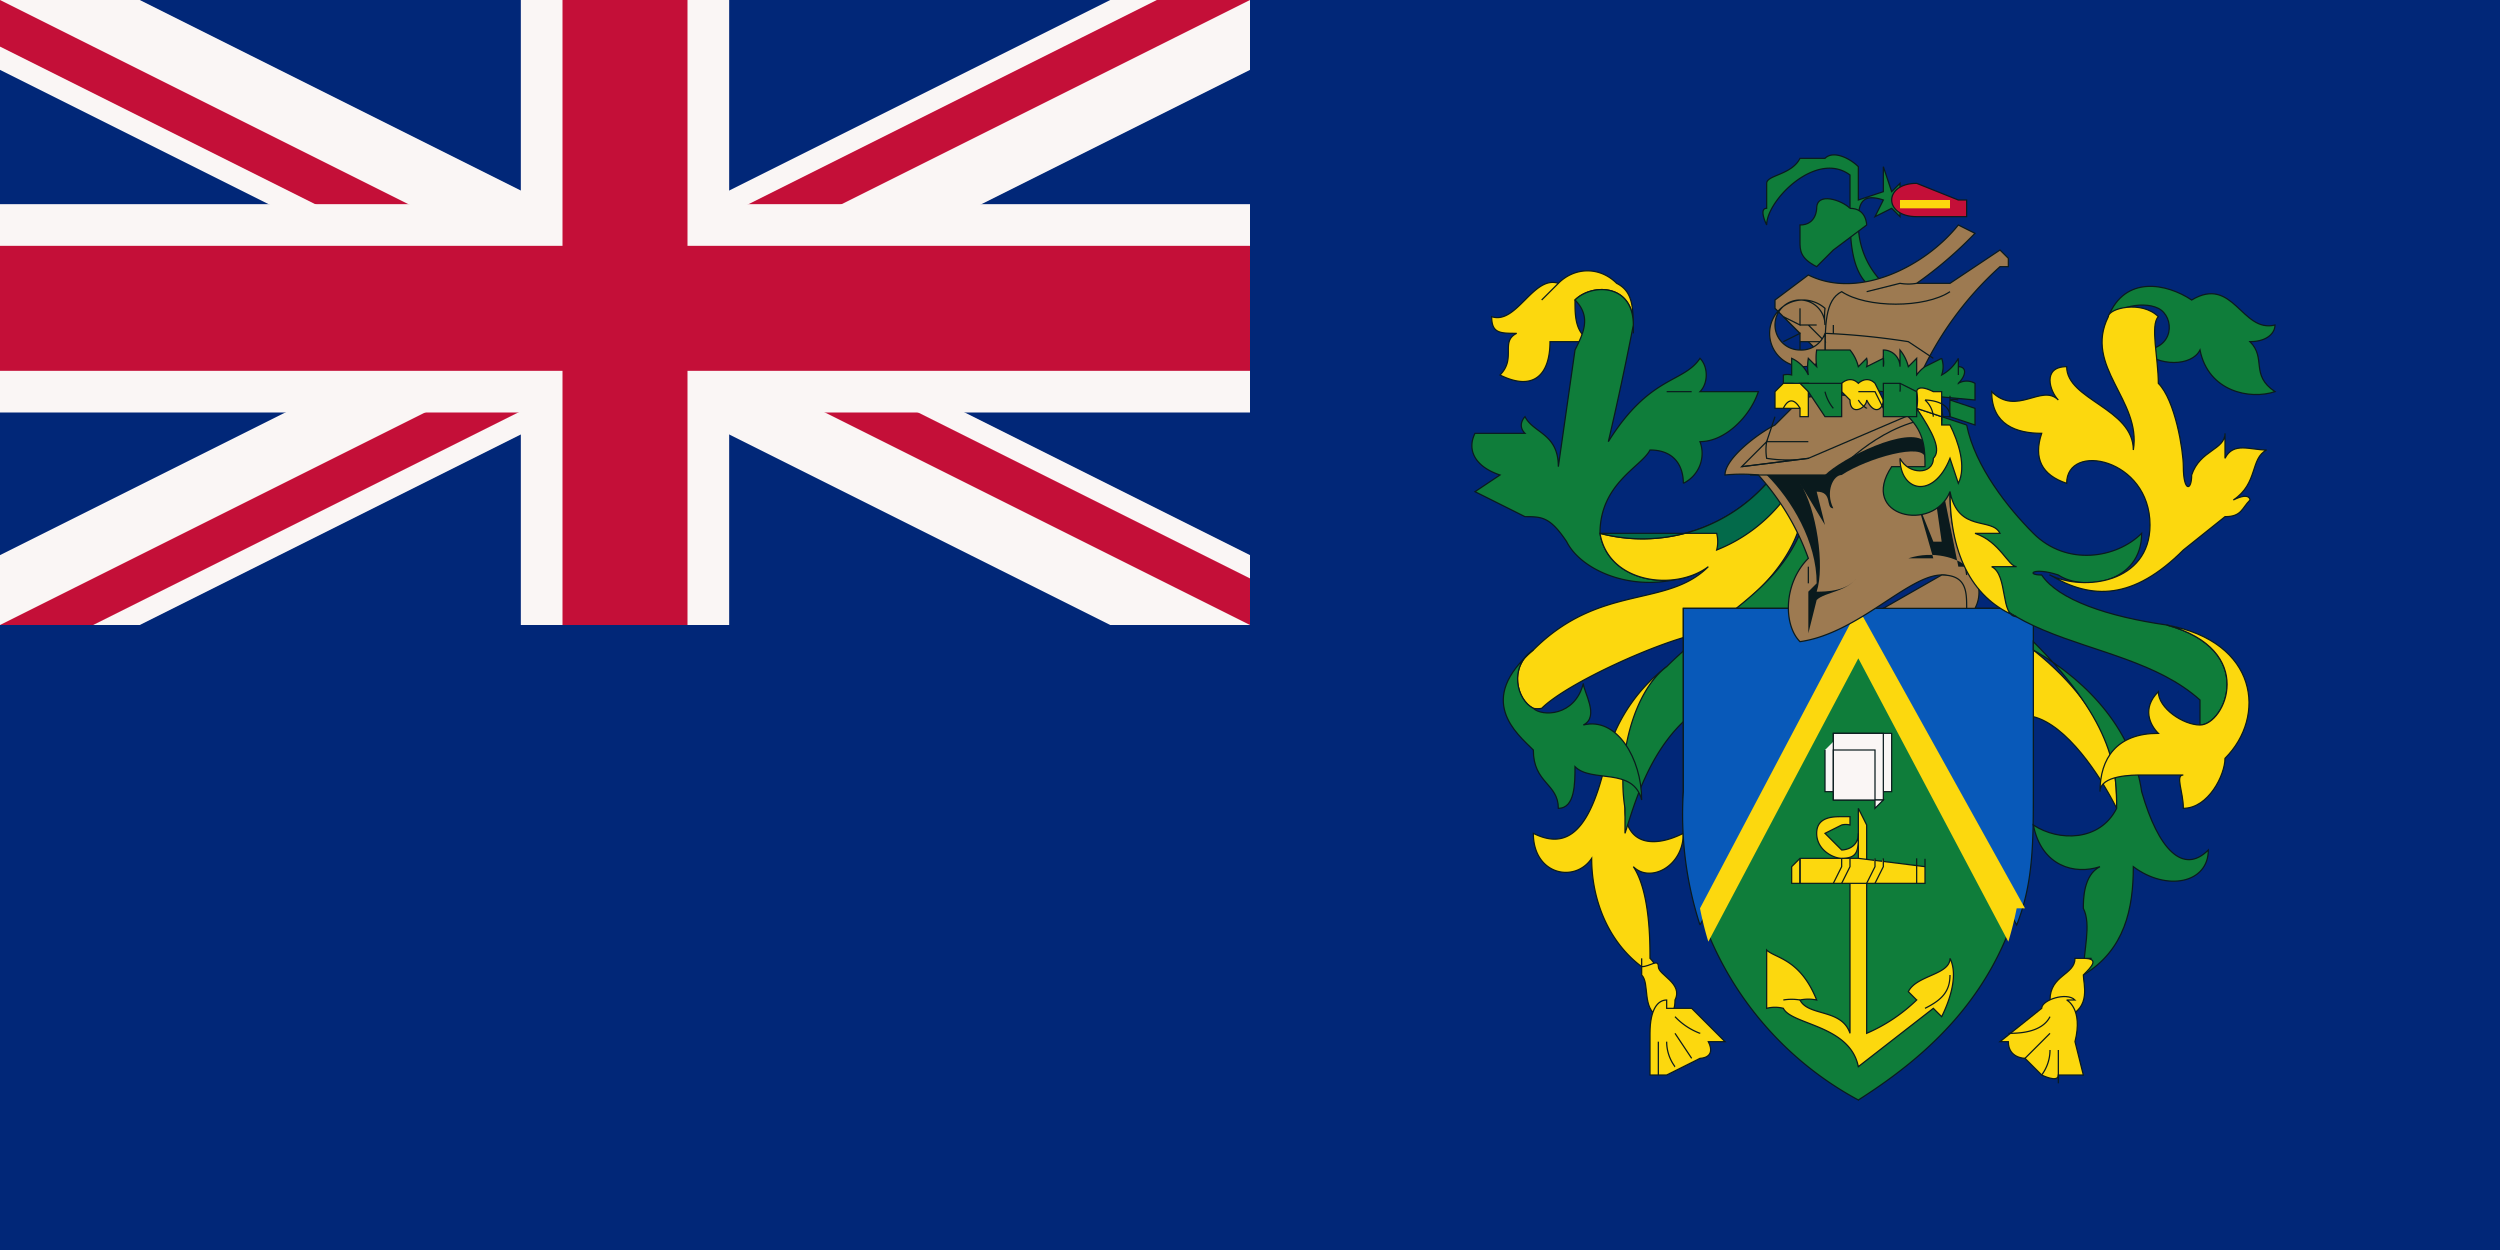 <svg xmlns="http://www.w3.org/2000/svg" width="1200" height="600" viewBox="0 0 30 15"><clipPath id="a"><path d="M0 0v75h350v75h-50zm300 0H150v200H0v-50z"/></clipPath><path fill="#012778" d="M0 0h30v15H0z"/><path stroke="#faf6f5" stroke-width="1.5" d="m0 0 15 7.5M15 0 0 7.5"/><path stroke="#c40f38" stroke-width="20" d="m0 0 300 150m0-150L0 150" clip-path="url(#a)" transform="scale(.05)"/><path stroke="#faf6f5" stroke-width="2.5" d="M7.5 0v10M0 3.7h17.5"/><path stroke="#c40f38" stroke-width="1.5" d="M7.5 0v10M0 3.7h17.5"/><path fill="#012778" d="M15 0v7.5H0V15h30V0z"/><g fill="#fcd80e" stroke="#0a1a1d" stroke-width=".015"><path d="M20 8a2 2 0 0 0-.7 1c-.2 1-.5 1.2-.9 1 0 .5.5.6.7.3 0 .5.2 1 .6 1.3.2.1.2 0 .1-.1 0-.2 0-.8-.2-1.1.2.2.6 0 .6-.4-.4.2-.7.1-.7-.3 0-.6.1-1.4.5-1.7zm-.4-4c0-.3 0-.5-.2-.6-.2-.2-.5-.2-.7 0-.3-.1-.5.5-.8.4 0 .2.1.2.3.2-.2.1 0 .3-.2.5.4.2.6 0 .6-.4h.5c-.2-.1-.2-.3-.2-.5.2-.2.7-.2.7.3z"/><path fill="#0f7d3a" d="M20.5 6.8c-.4.3-1.2.2-1.3-.4 0-.6.5-.8.6-1 .3 0 .4.2.4.4a.4.4 0 0 0 .2-.5c.3 0 .6-.3.7-.6h-.7c.1-.1.1-.3 0-.4-.2.3-.6.2-1.1 1a37.7 37.7 0 0 0 .3-1.4c0-.5-.5-.5-.7-.3.2.2.1.4 0 .6l-.2 1.4c0-.4-.3-.4-.4-.6 0 0-.1.1 0 .2h-.6c-.1.2 0 .4.3.5l-.3.2.6.3c.2 0 .3 0 .5.3.2.4 1 .7 1.7.3z"/><path d="M21.6 6.3c-.2.7-1 1.2-1.2 1.3-.5.1-1.6.6-1.9.9a.3.3 0 0 1-.1 0c-.2-.1-.3-.5 0-.7.8-.8 1.6-.5 2.1-1-.4.3-1.2.2-1.3-.4a2 2 0 0 0 2-.6l.4.5z"/><path fill="#0f7d3a" d="M20 8c-.4.3-.6 1.1-.5 1.7v.3c.1-.3.3-1.1.9-1.5a4 4 0 0 0 1.5-1.8.6.6 0 0 0-.3-.3c-.3.7-1 1-1.6 1.6z"/><path fill="#036a4a" d="M21.4 6a1.9 1.9 0 0 1-.8.6.4.4 0 0 0 0-.2h-1.4a2 2 0 0 0 2-.6l.2.2z"/><path fill="#0f7d3a" d="M18.4 7.8c-.7.6-.2 1 0 1.2 0 .4.3.4.3.7.2 0 .2-.3.2-.5.2.2.7 0 .8.4 0-.5-.3-1-.7-.9.2-.1 0-.4 0-.5-.1.4-.5.4-.6.3-.2-.1-.3-.5 0-.7z"/><path d="M19.7 11.5v.2c.1.1 0 .4.2.5.1 0 .2 0 .2-.2.1-.2-.2-.3-.2-.4 0-.1-.1 0-.2 0z"/><path d="M20 12c-.1 0-.2.1-.2.4v.5h.2l.2-.1.2-.1s.2 0 .1-.2h.2l-.4-.4H20z"/><path fill="none" d="m18.5 3.6.2-.2M20 4.7h.3m-.4 8.2v-.4m.2.3a.5.5 0 0 1-.1-.3m.3.2-.2-.3m.3 0a.8.8 0 0 1-.3-.2"/><path d="M24.4 7.8c1 .8 1 1.5 1 1.9-.2-.4-.6-1-1-1.1v-.8z"/><path fill="#0f7d3a" d="M22.6 7.3h1.8v2.2c0 2-1 3-2.1 3.7a4 4 0 0 1-2.1-3.7V7.3h1.3a.7.7 0 0 0 .1.4 2 2 0 0 0 1-.4z"/><path fill="#0859b9" d="M24.4 7.3v2.2c0 .6 0 1.1-.2 1.6l-1.9-3.5-1.9 3.5a4.3 4.3 0 0 1-.2-1.6V7.3h4.2z"/><path stroke="none" d="M24.2 10.9a4.3 4.3 0 0 1-.1.4l-1.8-3.4-1.8 3.4a4 4 0 0 1-.1-.4l1.9-3.6 2 3.6z"/><path d="m23.2 12.1.1.1c.1-.2.2-.5.1-.7 0 .2-.4.2-.5.4l.1.1a2 2 0 0 1-.6.4V9.9l-.1-.2V10.3l-.1.3v1.8c-.1-.3-.5-.2-.6-.4a.5.5 0 0 1 .2 0c-.2-.5-.5-.5-.6-.6v.7a.4.4 0 0 1 .2 0c.1.2.8.2.9.7l.9-.7z"/><path d="M22.3 10.6h.8v-.2c0-.2 0 0 0 0l-.8-.1h-.7l-.1.1v.2h.8z"/><path d="M22.2 9.9a.2.2 0 0 0-.1 0l-.2.1.2.2s.2 0 .2-.2c0 .2 0 .3-.2.3-.1 0-.3-.1-.3-.3s.2-.2.3-.2h.1v.1zm-.6.7v-.2c0-.2 0 0 0 0"/><path d="M21.6 10.6v-.2c0-.2 0 0 0 0m.4.2.1-.2v-.1m0 .3.1-.2v-.1m.2.3.1-.2v-.1m0 .3.1-.2v-.1m.4.3V10.3M21.4 12a.6.6 0 0 1 .2 0m1.5.1c.2-.1.3-.2.3-.4"/><path fill="#faf6f5" d="M22 8.9v-.1h.7v.7h-.8V9"/><path fill="#faf6f5" d="M22.5 9.6h.1V8.8H22v.8h.5z"/><path fill="#faf6f5" d="M22.6 9.6H22V9h.5v.7z"/><path fill="#9d7a51" d="M23.6 6.8a.4.4 0 0 1 .1.5h-.2c.1-.2 0-.4-.2-.4-.4 0-1 .7-1.7.8-.2-.2-.2-.7.1-1a3 3 0 0 0-.6-1 2 2 0 0 0-.4 0c0-.2.4-.5.6-.6l.2-.2c0-.3 1.5-.1 1.8 0l.3 2z"/><path fill="#0a1a1d" stroke="none" d="M21.8 7c0-.5-.3-1-.6-1.3h.7c.2-.2 1-.6 1.2-.4v.2c0-.2-.7 0-1 .2-.1 0-.2.2-.1.4-.1 0 0-.2-.2-.2l.1.4-.3-.5c.2.3.3 1 .2 1.3.1 0 .4 0 .5-.2-.1.2-.4.2-.5.3l-.1.4v-.5zm1.8-.2c-.1-.1-.4-.2-.7-.1h.3L23 6l.2.5h.1l-.1-.7h.1l.2 1z"/><path fill="#9d7a51" d="M23.6 7.3c0-.2 0-.4-.3-.4l-.7.4h1zm-1.9-1.8a1.6 1.6 0 0 1-.5 0 .6.6 0 0 1 0-.2l-.3.3.8-.1z"/><path fill="none" d="M21.7 6.8V7m-.4-2-.1.3h.5"/><path fill="none" d="M21 5.7H22c.2-.2.7-.7 1.4-.7"/><path fill="none" d="m20.9 5.6.8-.1 1.4-.6"/><path fill="#0f7d3a" d="M24.4 7.8c.7.4 1.2 1 1.3 1.7.2.7.5 1 .8.7 0 .4-.5.5-.9.2 0 .5-.1 1-.6 1.3 0-.3.1-.6 0-.8 0-.1 0-.4.2-.5-.3.1-.7 0-.8-.5.3.2.8.2 1-.2 0-.4 0-1-1-2zm.9-4c.2-.5.7-.4 1-.2.5-.3.6.4 1 .3 0 .1-.1.2-.3.2.2.2 0 .4.3.6-.3.1-.8 0-.9-.5-.1.2-.5.2-.7 0 .4 0 .4-.4.2-.5-.2-.1-.6 0-.6.2zm-1.7 1.3c.1.5.5 1 .8 1.3.4.4 1 .3 1.3 0 0 .6-.7.7-1 .5-.3-.1-.4 0-.2 0 .2.3.8.5 1.5.6 1.1.3.7 1.2.4 1.2v-.3c-1-.9-3-.5-3-2.5-.2.5-1.1.3-.7-.3h.4c0-.2 0-.4-.2-.6l.1-.1s0 .1.2 0l.1.2V5l.3.1z"/><path d="M24.6 6.9c.5.3 1 .3 1.6-.3l.5-.4c.2 0 .2-.1.3-.2 0 0 0-.1-.2 0 .3-.2.2-.5.4-.6-.2 0-.4-.1-.5.1v-.3c0 .2-.3.2-.4.5 0 .2-.1.2-.1-.1 0-.2-.1-.8-.3-1 0-.3-.1-.7 0-.8-.2-.2-.6-.1-.6 0-.3.6.4 1 .3 1.6 0-.5-.8-.6-.8-1-.3 0-.2.3-.1.4-.2-.2-.5.2-.8-.1 0 .4.3.5.6.5-.1.3 0 .5.3.6 0-.5 1-.3 1 .5 0 .7-.8.8-1.2.6zm1.4.6c1.1.3.7 1.2.4 1.2-.2 0-.5-.2-.5-.4-.2.2-.1.4 0 .5-.5 0-.7.3-.7.7 0-.2.4-.2.5-.2h.5c-.1 0 0 .2 0 .4.3 0 .5-.4.5-.6.5-.5.4-1.4-.7-1.6zm-1 4c.2 0 .1.1 0 .2 0 .1.1.4-.2.5l-.2-.2c0-.3.3-.3.3-.5h.2z"/><path d="M24.8 12s.2.1.1.5l.1.4h-.3c0 .1-.2 0-.2 0l-.2-.2s-.2 0-.2-.2H24l.5-.4c0-.1.3-.2.4-.1z"/><path fill="none" d="M24.7 13v-.4m-.2.3a.5.5 0 0 0 .1-.3m-.3.1.3-.3m-.5 0c.1 0 .4 0 .5-.2"/><path d="M23.4 5.9c0 .8.3 1.3.8 1.5-.2 0-.1-.5-.3-.6h.3c-.1 0-.2-.3-.5-.4h.3c-.1-.2-.5 0-.6-.5zm-.1-.8V5l-.3-.1H23c.2.3.3.5.2.6 0 .2-.3.2-.4 0 0 .4.4.5.6 0l.1.3c.1-.2 0-.5-.1-.7z"/><path fill="#0f7d3a" d="M22.6 3.4a1 1 0 0 1-.3-.7c0-.2 0-.4.3-.3l-.1.2.2-.1.1.1v-.4l-.1.1-.1-.3v.3l-.3.1V2c-.1-.1-.3-.2-.4-.1h-.3c-.1.2-.4.2-.4.3v.3c-.1 0 0 .2 0 .2 0-.3.6-.9 1-.6v.4c0 .3 0 .7.2.9h.2z"/><path fill="#c40f38" d="M22.7 2.4c0-.1.1-.2.3-.2l.5.2h.1v.2H23c-.2 0-.3-.1-.3-.2z"/><path fill="#9d7a51" d="m21.9 4.3-.6-.6v-.1l.4-.3c.6.3 1.4-.1 1.8-.6l.2.1-.1.1a4.8 4.8 0 0 1-.6.5h.4L24 3l.1.1v.1H24a4 4 0 0 0-1 1.4c-.1 0-1 0-1.2-.3z"/><path fill="none" d="M23 3.4a.6.6 0 0 1-.2 0l-.4.1"/><path fill="none" d="M21.9 4.3c0-.4 0-.7.2-.8.3.2 1 .2 1.3 0"/><path fill="none" d="M21.9 4a8.9 8.9 0 0 1 1 .1l.3.2M22 4v-.1.1z"/><path fill="#0f7d3a" d="M22.2 2.5c-.1-.1-.4-.2-.4 0 0 0 0 .2-.2.2v.2c0 .1 0 .2.2.3L22 3l.4-.3s0-.2-.2-.2z"/><path fill="#9d7a51" d="M21.6 3.7v.2h.2-.1l.2.2h-.3v.2V4l-.2.1.2-.1-.2-.2.2.1v-.2z"/><path fill="#9d7a51" d="M21.9 4.3a.4.4 0 1 1 0-.6.9.9 0 0 0 0 .2.3.3 0 1 0-.3.3.3.3 0 0 0 .3-.2v.3z"/><path fill="#0f7d3a" d="M21.4 4.6v-.1a.2.2 0 0 1 .1 0v-.2a.4.4 0 0 1 .2.2.6.6 0 0 1 0-.2l.1.1a.7.7 0 0 1 0-.2H22.2a.5.5 0 0 1 .1.2l.1-.1a.2.2 0 0 1 0 .1l.2-.1a.3.3 0 0 1 0 .1v-.2a.2.2 0 0 1 .2.2v-.2a.5.5 0 0 1 .1.2l.1-.1v.2a.4.4 0 0 1 .1-.1l.2-.1a.3.3 0 0 1 0 .2.5.5 0 0 0 .2-.2v.2-.1c.1 0 .1.1 0 .2a.2.2 0 0 1 .2 0v.2l-2.2-.2z"/><path stroke="none" d="M22.8 2.4H23.4c.1 0 0 0 0 0v.1H22.8z"/><path d="M21.6 4.9h-.3v-.2l.1-.1h.3V5h-.1zm.5-.3s.1-.1.2 0c0 0 .1-.1.2 0l.1.2c0 .1-.1.2-.2 0 0 .1-.2.2-.2 0l-.1-.1zm.9.1s0-.1.2 0h.1V5s0 .1 0 0l-.3-.1a.5.5 0 0 0 0-.2z"/><path fill="#0f7d3a" d="M21.6 4.6h.5V5H21.9l-.2-.3zm1 0h.2l.2.1V5h-.4v-.3zm.8.2s0-.1 0 0l.3.1v.2l-.3-.1a2.4 2.4 0 0 1 0-.2z"/><path fill="none" d="M21.6 4.9s-.1-.2-.2 0m.6 0a.5.5 0 0 1-.1-.2m.5.2a.3.3 0 0 1-.1-.1m0-.1h.2l.1.2m.2-.3a.5.5 0 0 1 0 .1m.4.3a.3.3 0 0 0-.1-.2m0 0s.3 0 .3.2m0-.2a.2.2 0 0 1 .1 0"/></g></svg>